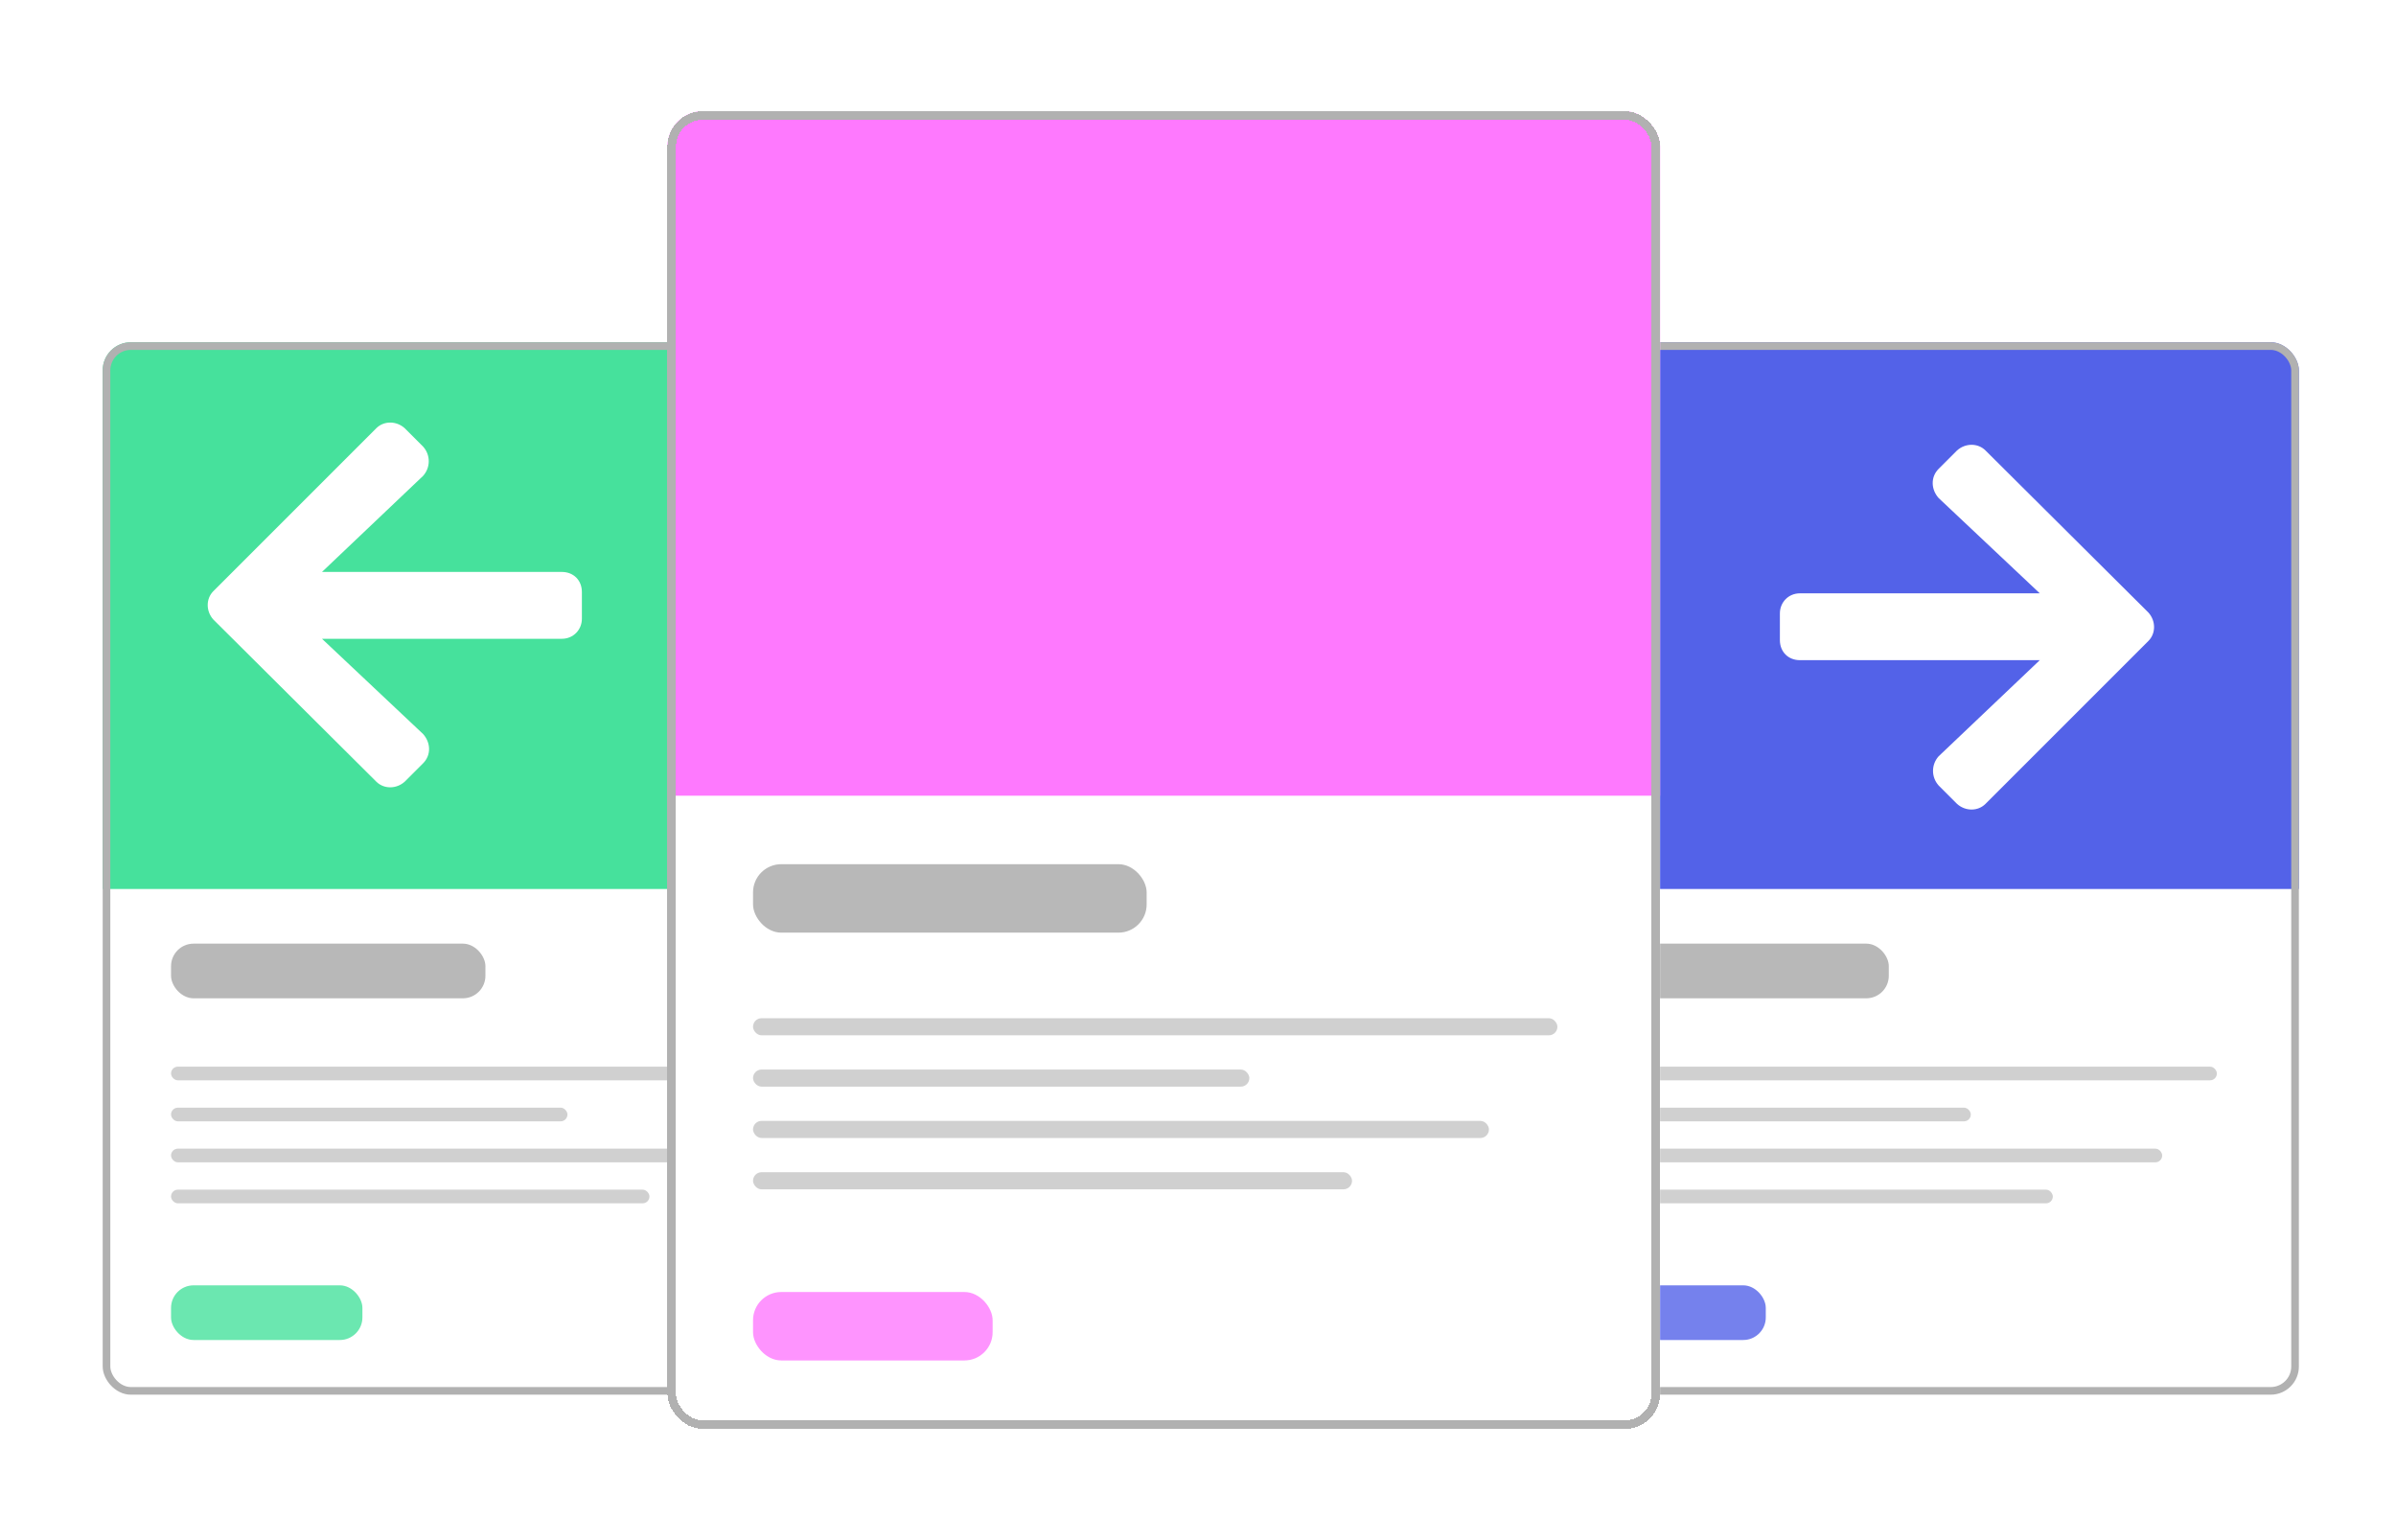 <svg width="140" height="90" viewBox="0 0 140 90" fill="none" xmlns="http://www.w3.org/2000/svg">
<g clip-path="url(#clip0_3004_6280)">
<rect width="140" height="90" fill="white"/>
<g clip-path="url(#clip1_3004_6280)">
<rect x="88" y="20" width="46.325" height="61.5" fill="white"/>
<rect x="88" y="20" width="46.325" height="31.948" fill="#5362E8"/>
<rect opacity="0.9" x="91.994" y="55.143" width="18.37" height="3.195" rx="1.318" fill="#B1B1B1"/>
<rect opacity="0.8" x="91.994" y="75.11" width="11.182" height="3.195" rx="1.318" fill="#5362E8"/>
<rect opacity="0.6" x="91.994" y="62.331" width="37.539" height="0.799" rx="0.399" fill="#B1B1B1"/>
<rect opacity="0.6" x="91.994" y="64.728" width="23.162" height="0.799" rx="0.399" fill="#B1B1B1"/>
<rect opacity="0.6" x="91.994" y="69.519" width="27.954" height="0.799" rx="0.399" fill="#B1B1B1"/>
<rect opacity="0.6" x="91.994" y="67.123" width="34.344" height="0.799" rx="0.399" fill="#B1B1B1"/>
</g>
<rect x="88.223" y="20.223" width="45.879" height="61.054" rx="1.423" stroke="#B1B1B1" stroke-width="0.446"/>
<g clip-path="url(#clip2_3004_6280)">
<rect x="6" y="20" width="46.325" height="61.5" fill="white"/>
<rect x="6" y="20" width="46.325" height="31.948" fill="#46E19C"/>
<rect opacity="0.9" x="9.994" y="55.143" width="18.37" height="3.195" rx="1.318" fill="#B1B1B1"/>
<rect opacity="0.8" x="9.994" y="75.11" width="11.182" height="3.195" rx="1.318" fill="#46E19C"/>
<rect opacity="0.6" x="9.994" y="62.331" width="37.539" height="0.799" rx="0.399" fill="#B1B1B1"/>
<rect opacity="0.6" x="9.994" y="64.728" width="23.162" height="0.799" rx="0.399" fill="#B1B1B1"/>
<rect opacity="0.6" x="9.994" y="69.519" width="27.954" height="0.799" rx="0.399" fill="#B1B1B1"/>
<rect opacity="0.6" x="9.994" y="67.123" width="34.344" height="0.799" rx="0.399" fill="#B1B1B1"/>
<path d="M24.723 44.603L23.648 45.678C23.16 46.117 22.428 46.117 21.988 45.678L12.467 36.205C12.027 35.717 12.027 34.984 12.467 34.545L21.988 25.023C22.428 24.584 23.16 24.584 23.648 25.023L24.723 26.098C25.162 26.586 25.162 27.318 24.723 27.807L18.814 33.422L32.828 33.422C33.512 33.422 34 33.91 34 34.594L34 36.156C34 36.791 33.512 37.328 32.828 37.328L18.814 37.328L24.723 42.895C25.162 43.383 25.211 44.115 24.723 44.603Z" fill="white"/>
</g>
<rect x="6.223" y="20.223" width="45.879" height="61.054" rx="1.423" stroke="#B1B1B1" stroke-width="0.446"/>
<g filter="url(#filter0_d_3004_6280)">
<g clip-path="url(#clip3_3004_6280)">
<rect x="39" y="6.5" width="58" height="77" fill="white"/>
<rect x="39" y="6.5" width="58" height="40" fill="#FE79FE"/>
<rect opacity="0.9" x="44" y="50.5" width="23" height="4" rx="1.65" fill="#B1B1B1"/>
<rect opacity="0.8" x="44" y="75.5" width="14" height="4" rx="1.65" fill="#FE79FE"/>
<rect opacity="0.6" x="44" y="59.5" width="47" height="1" rx="0.5" fill="#B1B1B1"/>
<rect opacity="0.6" x="44" y="62.5" width="29" height="1" rx="0.5" fill="#B1B1B1"/>
<rect opacity="0.6" x="44" y="68.5" width="35" height="1" rx="0.5" fill="#B1B1B1"/>
<rect opacity="0.6" x="44" y="65.5" width="43" height="1" rx="0.5" fill="#B1B1B1"/>
</g>
<rect x="39.25" y="6.75" width="57.5" height="76.5" rx="1.81" stroke="#B1B1B1" stroke-width="0.5" shape-rendering="crispEdges"/>
</g>
<path d="M113.277 27.396L114.352 26.322C114.84 25.883 115.572 25.883 116.012 26.322L125.533 35.795C125.973 36.283 125.973 37.016 125.533 37.455L116.012 46.977C115.572 47.416 114.84 47.416 114.352 46.977L113.277 45.902C112.838 45.414 112.838 44.682 113.277 44.193L119.186 38.578H105.172C104.488 38.578 104 38.09 104 37.406V35.844C104 35.209 104.488 34.672 105.172 34.672H119.186L113.277 29.105C112.838 28.617 112.789 27.885 113.277 27.396Z" fill="white"/>
</g>
<defs>
<filter id="filter0_d_3004_6280" x="29" y="-3.5" width="78" height="97" filterUnits="userSpaceOnUse" color-interpolation-filters="sRGB">
<feFlood flood-opacity="0" result="BackgroundImageFix"/>
<feColorMatrix in="SourceAlpha" type="matrix" values="0 0 0 0 0 0 0 0 0 0 0 0 0 0 0 0 0 0 127 0" result="hardAlpha"/>
<feOffset/>
<feGaussianBlur stdDeviation="5"/>
<feComposite in2="hardAlpha" operator="out"/>
<feColorMatrix type="matrix" values="0 0 0 0 0 0 0 0 0 0 0 0 0 0 0 0 0 0 0.3 0"/>
<feBlend mode="normal" in2="BackgroundImageFix" result="effect1_dropShadow_3004_6280"/>
<feBlend mode="normal" in="SourceGraphic" in2="effect1_dropShadow_3004_6280" result="shape"/>
</filter>
<clipPath id="clip0_3004_6280">
<rect width="140" height="90" fill="white"/>
</clipPath>
<clipPath id="clip1_3004_6280">
<rect x="88" y="20" width="46.325" height="61.5" rx="1.645" fill="white"/>
</clipPath>
<clipPath id="clip2_3004_6280">
<rect x="6" y="20" width="46.325" height="61.5" rx="1.645" fill="white"/>
</clipPath>
<clipPath id="clip3_3004_6280">
<rect x="39" y="6.5" width="58" height="77" rx="2.06" fill="white"/>
</clipPath>
</defs>
</svg>
